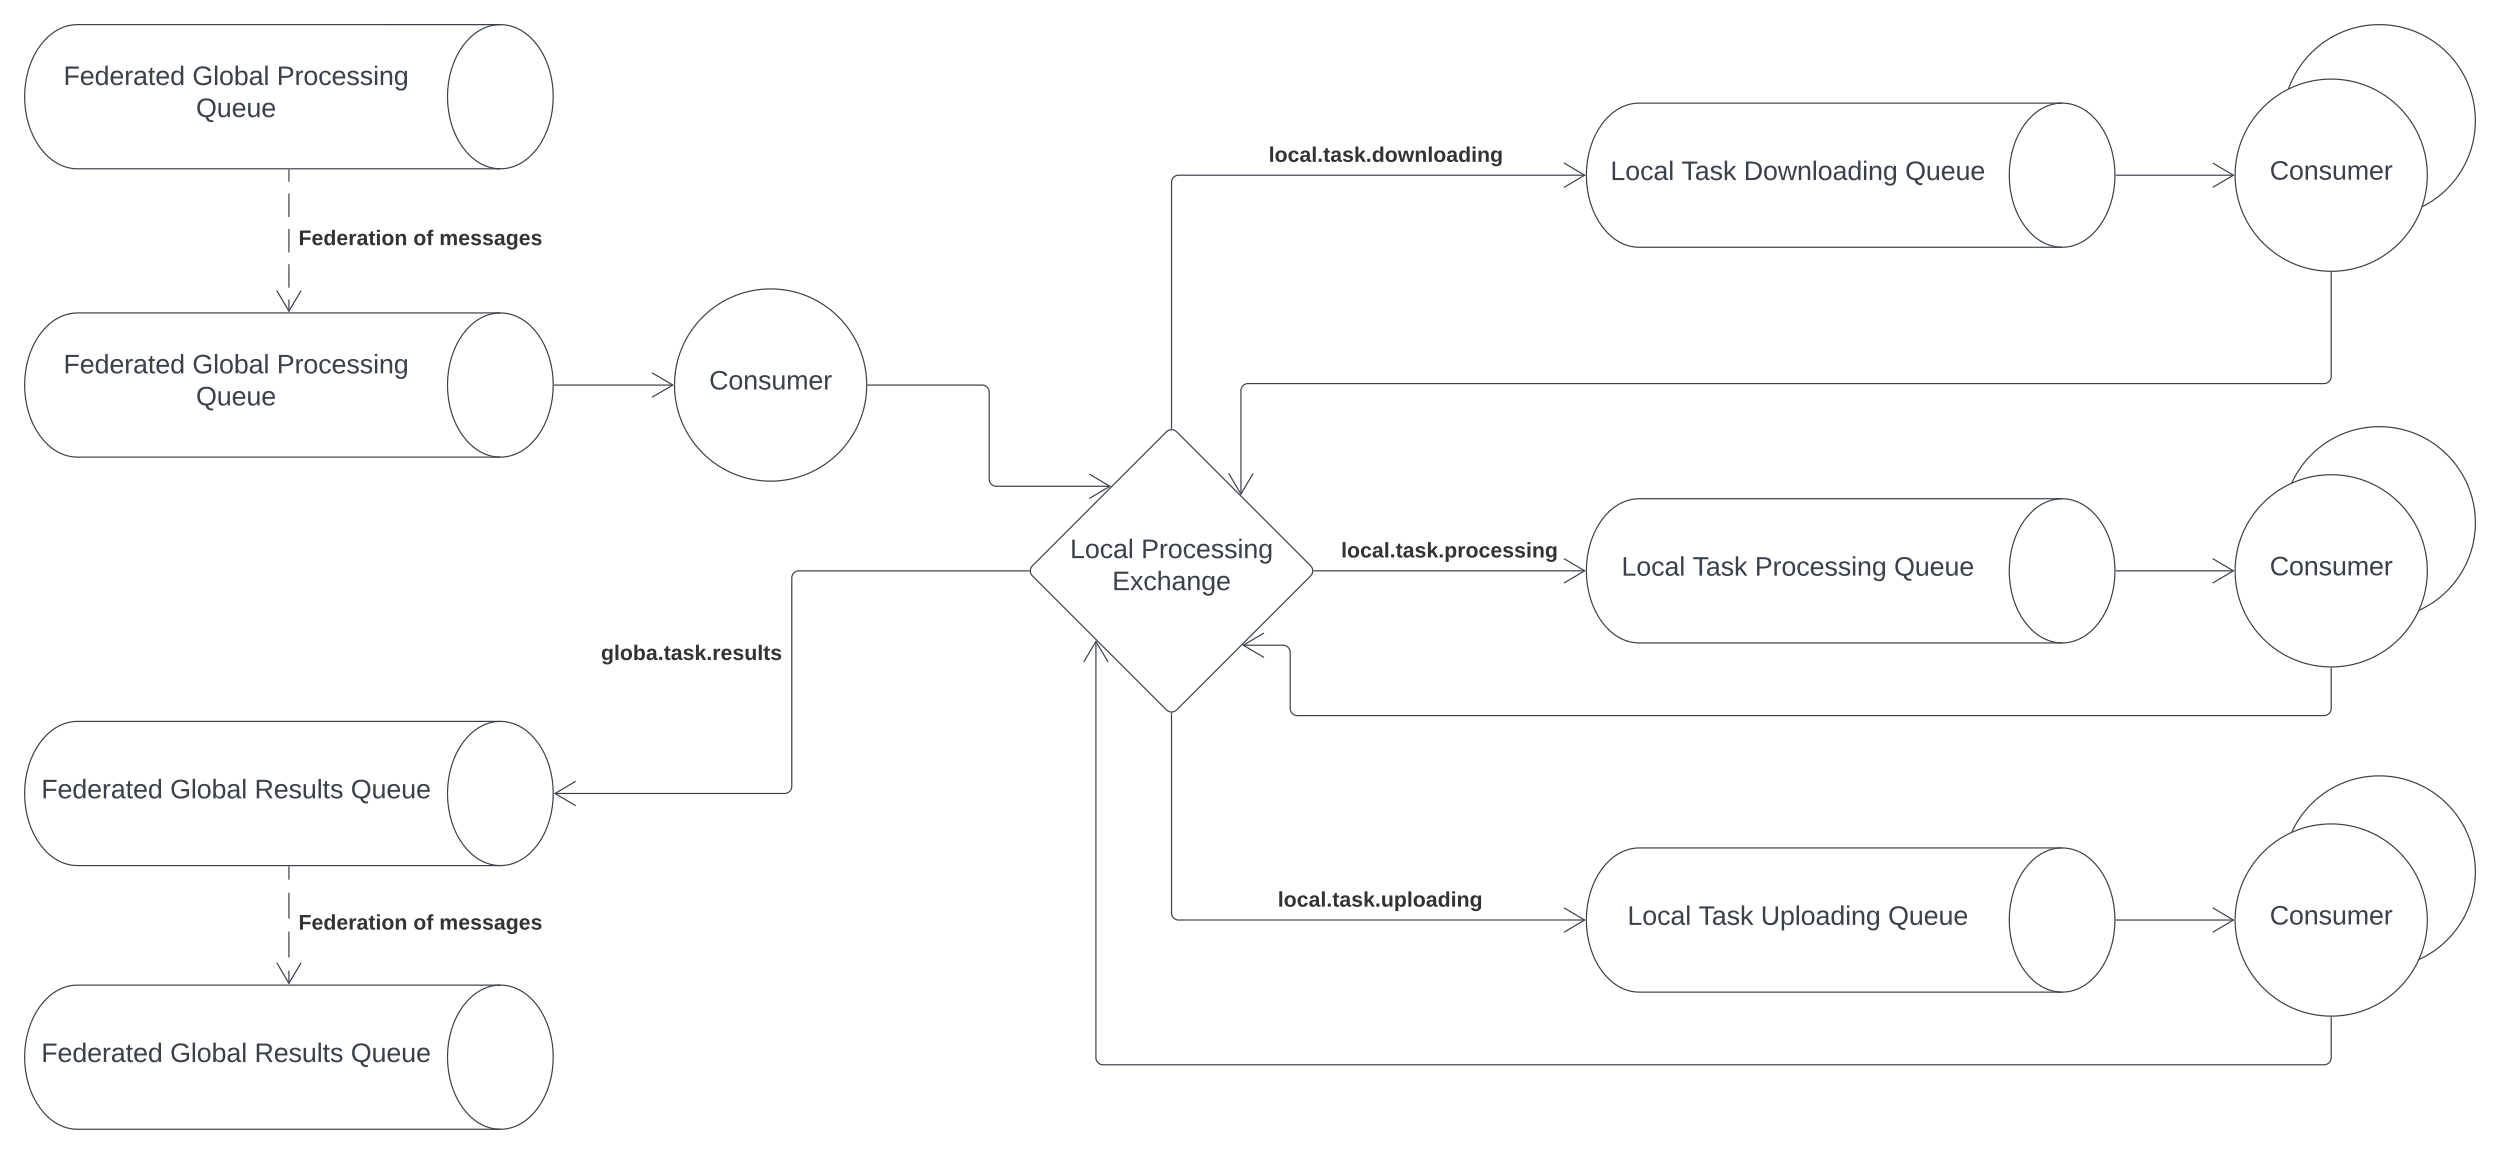 <svg xmlns="http://www.w3.org/2000/svg" xmlns:xlink="http://www.w3.org/1999/xlink" xmlns:lucid="lucid" width="2081" height="960.5"><g transform="translate(-39.5 45.833)" lucid:page-tab-id="7CizN87Hklw0"><path d="M0-500h2500v1500H0z" fill="#fff"/><path d="M2100 680c0 44.18-35.82 80-80 80s-80-35.82-80-80 35.82-80 80-80 80 35.82 80 80zM2100 389.33c0 44.2-35.82 80-80 80s-80-35.8-80-80c0-44.18 35.82-80 80-80s80 35.82 80 80zM2100 54.67c0 44.18-35.82 80-80 80s-80-35.82-80-80c0-44.2 35.82-80 80-80s80 35.8 80 80zM456-25.33c24.3 0 44 26.86 44 60 0 33.13-19.7 60-44 60H104c-24.3 0-44-26.87-44-60 0-33.14 19.7-60 44-60z" stroke="#3a414a" fill="#fff"/><path d="M456 94.67c-24.3 0-44-26.87-44-60 0-33.14 19.7-60 44-60" stroke="#3a414a" fill="none"/><use xlink:href="#a" transform="matrix(1,0,0,1,65,-20.333) translate(27.358 45.278)"/><use xlink:href="#b" transform="matrix(1,0,0,1,65,-20.333) translate(134.642 45.278)"/><use xlink:href="#c" transform="matrix(1,0,0,1,65,-20.333) translate(204.889 45.278)"/><use xlink:href="#d" transform="matrix(1,0,0,1,65,-20.333) translate(137.667 71.944)"/><path d="M456 774.17c24.3 0 44 26.86 44 60 0 33.13-19.7 60-44 60H104c-24.3 0-44-26.87-44-60 0-33.14 19.7-60 44-60z" stroke="#3a414a" fill="#fff"/><path d="M456 894.17c-24.3 0-44-26.87-44-60 0-33.14 19.7-60 44-60" stroke="#3a414a" fill="none"/><use xlink:href="#a" transform="matrix(1,0,0,1,65,779.167) translate(8.84 59.028)"/><use xlink:href="#b" transform="matrix(1,0,0,1,65,779.167) translate(116.123 59.028)"/><use xlink:href="#e" transform="matrix(1,0,0,1,65,779.167) translate(186.37 59.028)"/><use xlink:href="#d" transform="matrix(1,0,0,1,65,779.167) translate(266.494 59.028)"/><path d="M1010.42 313.58a6 6 0 0 1 8.5 0l111.5 111.5a6 6 0 0 1 0 8.5l-111.5 111.5a6 6 0 0 1-8.5 0l-111.5-111.5a6 6 0 0 1 0-8.5z" stroke="#3a414a" fill="#fff"/><use xlink:href="#f" transform="matrix(1,0,0,1,899.667,314.333) translate(30.53 104.403)"/><use xlink:href="#c" transform="matrix(1,0,0,1,899.667,314.333) translate(89.727 104.403)"/><use xlink:href="#g" transform="matrix(1,0,0,1,899.667,314.333) translate(65.622 131.069)"/><path d="M1756 40c24.3 0 44 26.86 44 60s-19.7 60-44 60h-352c-24.3 0-44-26.86-44-60s19.7-60 44-60z" stroke="#3a414a" fill="#fff"/><path d="M1756 160c-24.3 0-44-26.86-44-60s19.7-60 44-60" stroke="#3a414a" fill="none"/><use xlink:href="#f" transform="matrix(1,0,0,1,1365,45) translate(15.012 59.028)"/><use xlink:href="#h" transform="matrix(1,0,0,1,1365,45) translate(74.21 59.028)"/><use xlink:href="#i" transform="matrix(1,0,0,1,1365,45) translate(126 59.028)"/><use xlink:href="#d" transform="matrix(1,0,0,1,1365,45) translate(260.321 59.028)"/><path d="M1756 369.33c24.3 0 44 26.87 44 60 0 33.14-19.7 60-44 60h-352c-24.3 0-44-26.86-44-60 0-33.13 19.7-60 44-60z" stroke="#3a414a" fill="#fff"/><path d="M1756 489.33c-24.3 0-44-26.86-44-60 0-33.13 19.7-60 44-60" stroke="#3a414a" fill="none"/><use xlink:href="#f" transform="matrix(1,0,0,1,1365,374.333) translate(24.21 59.028)"/><use xlink:href="#h" transform="matrix(1,0,0,1,1365,374.333) translate(83.407 59.028)"/><use xlink:href="#j" transform="matrix(1,0,0,1,1365,374.333) translate(135.198 59.028)"/><use xlink:href="#d" transform="matrix(1,0,0,1,1365,374.333) translate(251.123 59.028)"/><path d="M456 554.67c24.3 0 44 26.86 44 60 0 33.13-19.7 60-44 60H104c-24.3 0-44-26.87-44-60 0-33.14 19.7-60 44-60z" stroke="#3a414a" fill="#fff"/><path d="M456 674.67c-24.3 0-44-26.87-44-60 0-33.14 19.7-60 44-60" stroke="#3a414a" fill="none"/><use xlink:href="#a" transform="matrix(1,0,0,1,65,559.667) translate(8.84 59.028)"/><use xlink:href="#b" transform="matrix(1,0,0,1,65,559.667) translate(116.123 59.028)"/><use xlink:href="#e" transform="matrix(1,0,0,1,65,559.667) translate(186.37 59.028)"/><use xlink:href="#d" transform="matrix(1,0,0,1,65,559.667) translate(266.494 59.028)"/><path d="M760.96 274.67c0 44.18-35.8 80-80 80-44.18 0-80-35.82-80-80 0-44.2 35.82-80 80-80 44.2 0 80 35.8 80 80z" stroke="#3a414a" fill="#fff"/><use xlink:href="#k" transform="matrix(1,0,0,1,605.963,199.667) translate(23.858 78.715)"/><path d="M456 214.67c24.3 0 44 26.86 44 60 0 33.13-19.7 60-44 60H104c-24.3 0-44-26.87-44-60 0-33.14 19.7-60 44-60z" stroke="#3a414a" fill="#fff"/><path d="M456 334.67c-24.3 0-44-26.87-44-60 0-33.14 19.7-60 44-60" stroke="#3a414a" fill="none"/><use xlink:href="#a" transform="matrix(1,0,0,1,65,219.667) translate(27.358 45.278)"/><use xlink:href="#b" transform="matrix(1,0,0,1,65,219.667) translate(134.642 45.278)"/><use xlink:href="#c" transform="matrix(1,0,0,1,65,219.667) translate(204.889 45.278)"/><use xlink:href="#d" transform="matrix(1,0,0,1,65,219.667) translate(137.667 71.944)"/><path d="M761.96 274.67h94.94a6 6 0 0 1 6 6v72.28a6 6 0 0 0 6 6h94.53" stroke="#3a414a" fill="none"/><path d="M761.98 275.14h-.53v-.95h.53z" stroke="#3a414a" stroke-width=".05" fill="#3a414a"/><path d="M946.14 369.13l17.22-10.18-17.22-10.18M501 274.67h98.55" stroke="#3a414a" fill="none"/><path d="M501 275.14h-.52l.02-.47-.02-.48h.53z" stroke="#3a414a" stroke-width=".05" fill="#3a414a"/><path d="M582.27 284.85l17.2-10.18-17.2-10.18M896.15 429.33H704.58a6 6 0 0 0-6 6v173.34a6 6 0 0 1-6 6H501.4" stroke="#3a414a" fill="none"/><path d="M896.65 429.33l.04.48h-.56v-.94h.55z" stroke="#3a414a" stroke-width=".05" fill="#3a414a"/><path d="M518.7 604.5l-17.22 10.17 17.22 10.18" stroke="#3a414a" fill="none"/><use xlink:href="#l" transform="matrix(1,0,0,1,539.761,489.336) translate(0 14.222)"/><path d="M1133.18 429.33h225.4" stroke="#3a414a" fill="none"/><path d="M1133.2 429.8h-.55l.03-.47-.03-.47h.55z" stroke="#3a414a" stroke-width=".05" fill="#3a414a"/><path d="M1341.3 439.5l17.22-10.17-17.22-10.18" stroke="#3a414a" fill="none"/><use xlink:href="#m" transform="matrix(1,0,0,1,1155.869,404) translate(0 14.222)"/><path d="M1014.67 310.82V106a6 6 0 0 1 6-6h337.92" stroke="#3a414a" fill="none"/><path d="M1015.14 311.35l-.47-.03-.48.03v-.55h.94z" stroke="#3a414a" stroke-width=".05" fill="#3a414a"/><path d="M1341.3 110.18l17.22-10.18-17.22-10.18" stroke="#3a414a" fill="none"/><use xlink:href="#n" transform="matrix(1,0,0,1,1095.543,74.667) translate(0 14.222)"/><path d="M2060 100c0 44.18-35.82 80-80 80s-80-35.82-80-80 35.82-80 80-80 80 35.82 80 80z" stroke="#3a414a" fill="#fff"/><use xlink:href="#k" transform="matrix(1,0,0,1,1905,25) translate(23.858 78.715)"/><path d="M1980 181v86.45a6 6 0 0 1-6 6h-895.55a6 6 0 0 0-6 6v86.05" stroke="#3a414a" fill="none"/><path d="M1980 180.5h.47v.5h-.94v-.5z" stroke="#3a414a" stroke-width=".05" fill="#3a414a"/><path d="M1062.27 348.2l10.18 17.23 10.18-17.22" stroke="#3a414a" fill="none"/><path d="M2060 429.33c0 44.2-35.82 80-80 80s-80-35.8-80-80c0-44.18 35.82-80 80-80s80 35.82 80 80z" stroke="#3a414a" fill="#fff"/><use xlink:href="#k" transform="matrix(1,0,0,1,1905,354.333) translate(23.858 78.715)"/><path d="M1801 429.33h97.6" stroke="#3a414a" fill="none"/><path d="M1801 429.8h-.52l.02-.47-.02-.47h.53z" stroke="#3a414a" stroke-width=".05" fill="#3a414a"/><path d="M1881.3 439.5l17.22-10.17-17.22-10.18M1980 510.33v33.5a6 6 0 0 1-6 6h-854.54a6 6 0 0 1-6-6v-46.58a6 6 0 0 0-6-6h-33.1" stroke="#3a414a" fill="none"/><path d="M1980 509.83h.47v.52h-.94v-.53z" stroke="#3a414a" stroke-width=".05" fill="#3a414a"/><path d="M1091.66 481.06l-17.22 10.2 17.22 10.17" stroke="#3a414a" fill="none"/><path d="M1756 660c24.3 0 44 26.86 44 60s-19.7 60-44 60h-352c-24.3 0-44-26.86-44-60s19.7-60 44-60z" stroke="#3a414a" fill="#fff"/><path d="M1756 780c-24.3 0-44-26.86-44-60s19.7-60 44-60" stroke="#3a414a" fill="none"/><use xlink:href="#f" transform="matrix(1,0,0,1,1365,665) translate(29.179 59.028)"/><use xlink:href="#h" transform="matrix(1,0,0,1,1365,665) translate(88.377 59.028)"/><use xlink:href="#o" transform="matrix(1,0,0,1,1365,665) translate(140.167 59.028)"/><use xlink:href="#d" transform="matrix(1,0,0,1,1365,665) translate(246.154 59.028)"/><path d="M1014.67 547.85V714a6 6 0 0 0 6 6h337.92" stroke="#3a414a" fill="none"/><path d="M1014.67 547.35l.47-.04v.56h-.95v-.55z" stroke="#3a414a" stroke-width=".05" fill="#3a414a"/><path d="M1341.3 730.18l17.22-10.18-17.22-10.18" stroke="#3a414a" fill="none"/><g><use xlink:href="#p" transform="matrix(1,0,0,1,1103.134,694.667) translate(0 14.222)"/></g><path d="M2060 720c0 44.18-35.82 80-80 80s-80-35.82-80-80 35.82-80 80-80 80 35.82 80 80z" stroke="#3a414a" fill="#fff"/><g><use xlink:href="#k" transform="matrix(1,0,0,1,1905,645) translate(23.858 78.715)"/></g><path d="M1801 720h97.6" stroke="#3a414a" fill="none"/><path d="M1801 720.48h-.52l.02-.48-.02-.48h.53z" stroke="#3a414a" stroke-width=".05" fill="#3a414a"/><path d="M1881.3 730.18l17.22-10.18-17.22-10.18M1980 801v33.5a6 6 0 0 1-6 6H957.74a6 6 0 0 1-6-6V488.02" stroke="#3a414a" fill="none"/><path d="M1980 800.5h.47v.5h-.94v-.5z" stroke="#3a414a" stroke-width=".05" fill="#3a414a"/><path d="M961.92 505.3l-10.18-17.2-10.18 17.2M1801 100h97.6" stroke="#3a414a" fill="none"/><path d="M1801 100.47h-.52l.02-.47-.02-.47h.53z" stroke="#3a414a" stroke-width=".05" fill="#3a414a"/><path d="M1881.3 110.18l17.22-10.18-17.22-10.18M280 95.67v9.8m0 9.8v19.6m0 9.8v19.6m0 9.8v19.6m0 9.8v9.8" stroke="#3a414a" fill="none"/><path d="M280.48 95.68h-.96v-.5h.96z" stroke="#3a414a" stroke-width=".05" fill="#3a414a"/><path d="M269.82 195.97l10.18 17.2 10.18-17.2" stroke="#3a414a" fill="none"/><g><use xlink:href="#q" transform="matrix(1,0,0,1,288,144) translate(0 14.222)"/><use xlink:href="#r" transform="matrix(1,0,0,1,288,144) translate(95.556 14.222)"/><use xlink:href="#s" transform="matrix(1,0,0,1,288,144) translate(117.185 14.222)"/></g><path d="M280 675.67v10.8m0 10.77v21.58m0 10.8v21.56m0 10.8v10.78" stroke="#3a414a" fill="none"/><path d="M280.48 675.68h-.96v-.5h.96z" stroke="#3a414a" stroke-width=".05" fill="#3a414a"/><path d="M269.82 755.47l10.18 17.2 10.18-17.2" stroke="#3a414a" fill="none"/><g><use xlink:href="#q" transform="matrix(1,0,0,1,288,713.75) translate(0 14.222)"/><use xlink:href="#r" transform="matrix(1,0,0,1,288,713.75) translate(95.556 14.222)"/><use xlink:href="#s" transform="matrix(1,0,0,1,288,713.75) translate(117.185 14.222)"/></g><defs><path fill="#3a414a" d="M63-220v92h138v28H63V0H30v-248h175v28H63" id="t"/><path fill="#3a414a" d="M100-194c63 0 86 42 84 106H49c0 40 14 67 53 68 26 1 43-12 49-29l28 8c-11 28-37 45-77 45C44 4 14-33 15-96c1-61 26-98 85-98zm52 81c6-60-76-77-97-28-3 7-6 17-6 28h103" id="u"/><path fill="#3a414a" d="M85-194c31 0 48 13 60 33l-1-100h32l1 261h-30c-2-10 0-23-3-31C134-8 116 4 85 4 32 4 16-35 15-94c0-66 23-100 70-100zm9 24c-40 0-46 34-46 75 0 40 6 74 45 74 42 0 51-32 51-76 0-42-9-74-50-73" id="v"/><path fill="#3a414a" d="M114-163C36-179 61-72 57 0H25l-1-190h30c1 12-1 29 2 39 6-27 23-49 58-41v29" id="w"/><path fill="#3a414a" d="M141-36C126-15 110 5 73 4 37 3 15-17 15-53c-1-64 63-63 125-63 3-35-9-54-41-54-24 1-41 7-42 31l-33-3c5-37 33-52 76-52 45 0 72 20 72 64v82c-1 20 7 32 28 27v20c-31 9-61-2-59-35zM48-53c0 20 12 33 32 33 41-3 63-29 60-74-43 2-92-5-92 41" id="x"/><path fill="#3a414a" d="M59-47c-2 24 18 29 38 22v24C64 9 27 4 27-40v-127H5v-23h24l9-43h21v43h35v23H59v120" id="y"/><g id="a"><use transform="matrix(0.062,0,0,0.062,0,0)" xlink:href="#t"/><use transform="matrix(0.062,0,0,0.062,13.519,0)" xlink:href="#u"/><use transform="matrix(0.062,0,0,0.062,25.864,0)" xlink:href="#v"/><use transform="matrix(0.062,0,0,0.062,38.21,0)" xlink:href="#u"/><use transform="matrix(0.062,0,0,0.062,50.556,0)" xlink:href="#w"/><use transform="matrix(0.062,0,0,0.062,57.901,0)" xlink:href="#x"/><use transform="matrix(0.062,0,0,0.062,70.247,0)" xlink:href="#y"/><use transform="matrix(0.062,0,0,0.062,76.42,0)" xlink:href="#u"/><use transform="matrix(0.062,0,0,0.062,88.765,0)" xlink:href="#v"/></g><path fill="#3a414a" d="M143 4C61 4 22-44 18-125c-5-107 100-154 193-111 17 8 29 25 37 43l-32 9c-13-25-37-40-76-40-61 0-88 39-88 99 0 61 29 100 91 101 35 0 62-11 79-27v-45h-74v-28h105v86C228-13 192 4 143 4" id="z"/><path fill="#3a414a" d="M24 0v-261h32V0H24" id="A"/><path fill="#3a414a" d="M100-194c62-1 85 37 85 99 1 63-27 99-86 99S16-35 15-95c0-66 28-99 85-99zM99-20c44 1 53-31 53-75 0-43-8-75-51-75s-53 32-53 75 10 74 51 75" id="B"/><path fill="#3a414a" d="M115-194c53 0 69 39 70 98 0 66-23 100-70 100C84 3 66-7 56-30L54 0H23l1-261h32v101c10-23 28-34 59-34zm-8 174c40 0 45-34 45-75 0-40-5-75-45-74-42 0-51 32-51 76 0 43 10 73 51 73" id="C"/><g id="b"><use transform="matrix(0.062,0,0,0.062,0,0)" xlink:href="#z"/><use transform="matrix(0.062,0,0,0.062,17.284,0)" xlink:href="#A"/><use transform="matrix(0.062,0,0,0.062,22.16,0)" xlink:href="#B"/><use transform="matrix(0.062,0,0,0.062,34.506,0)" xlink:href="#C"/><use transform="matrix(0.062,0,0,0.062,46.852,0)" xlink:href="#x"/><use transform="matrix(0.062,0,0,0.062,59.198,0)" xlink:href="#A"/></g><path fill="#3a414a" d="M30-248c87 1 191-15 191 75 0 78-77 80-158 76V0H30v-248zm33 125c57 0 124 11 124-50 0-59-68-47-124-48v98" id="D"/><path fill="#3a414a" d="M96-169c-40 0-48 33-48 73s9 75 48 75c24 0 41-14 43-38l32 2c-6 37-31 61-74 61-59 0-76-41-82-99-10-93 101-131 147-64 4 7 5 14 7 22l-32 3c-4-21-16-35-41-35" id="E"/><path fill="#3a414a" d="M135-143c-3-34-86-38-87 0 15 53 115 12 119 90S17 21 10-45l28-5c4 36 97 45 98 0-10-56-113-15-118-90-4-57 82-63 122-42 12 7 21 19 24 35" id="F"/><path fill="#3a414a" d="M24-231v-30h32v30H24zM24 0v-190h32V0H24" id="G"/><path fill="#3a414a" d="M117-194c89-4 53 116 60 194h-32v-121c0-31-8-49-39-48C34-167 62-67 57 0H25l-1-190h30c1 10-1 24 2 32 11-22 29-35 61-36" id="H"/><path fill="#3a414a" d="M177-190C167-65 218 103 67 71c-23-6-38-20-44-43l32-5c15 47 100 32 89-28v-30C133-14 115 1 83 1 29 1 15-40 15-95c0-56 16-97 71-98 29-1 48 16 59 35 1-10 0-23 2-32h30zM94-22c36 0 50-32 50-73 0-42-14-75-50-75-39 0-46 34-46 75s6 73 46 73" id="I"/><g id="c"><use transform="matrix(0.062,0,0,0.062,0,0)" xlink:href="#D"/><use transform="matrix(0.062,0,0,0.062,14.815,0)" xlink:href="#w"/><use transform="matrix(0.062,0,0,0.062,22.16,0)" xlink:href="#B"/><use transform="matrix(0.062,0,0,0.062,34.506,0)" xlink:href="#E"/><use transform="matrix(0.062,0,0,0.062,45.617,0)" xlink:href="#u"/><use transform="matrix(0.062,0,0,0.062,57.963,0)" xlink:href="#F"/><use transform="matrix(0.062,0,0,0.062,69.074,0)" xlink:href="#F"/><use transform="matrix(0.062,0,0,0.062,80.185,0)" xlink:href="#G"/><use transform="matrix(0.062,0,0,0.062,85.062,0)" xlink:href="#H"/><use transform="matrix(0.062,0,0,0.062,97.407,0)" xlink:href="#I"/></g><path fill="#3a414a" d="M140-251c81 0 123 46 123 126C263-53 228-8 163 1c7 30 30 48 69 40v23c-55 16-95-15-103-61C56-3 17-48 17-125c0-80 42-126 123-126zm0 227c63 0 89-41 89-101s-29-99-89-99c-61 0-89 39-89 99S79-25 140-24" id="J"/><path fill="#3a414a" d="M84 4C-5 8 30-112 23-190h32v120c0 31 7 50 39 49 72-2 45-101 50-169h31l1 190h-30c-1-10 1-25-2-33-11 22-28 36-60 37" id="K"/><g id="d"><use transform="matrix(0.062,0,0,0.062,0,0)" xlink:href="#J"/><use transform="matrix(0.062,0,0,0.062,17.284,0)" xlink:href="#K"/><use transform="matrix(0.062,0,0,0.062,29.63,0)" xlink:href="#u"/><use transform="matrix(0.062,0,0,0.062,41.975,0)" xlink:href="#K"/><use transform="matrix(0.062,0,0,0.062,54.321,0)" xlink:href="#u"/></g><path fill="#3a414a" d="M233-177c-1 41-23 64-60 70L243 0h-38l-65-103H63V0H30v-248c88 3 205-21 203 71zM63-129c60-2 137 13 137-47 0-61-80-42-137-45v92" id="L"/><g id="e"><use transform="matrix(0.062,0,0,0.062,0,0)" xlink:href="#L"/><use transform="matrix(0.062,0,0,0.062,15.988,0)" xlink:href="#u"/><use transform="matrix(0.062,0,0,0.062,28.333,0)" xlink:href="#F"/><use transform="matrix(0.062,0,0,0.062,39.444,0)" xlink:href="#K"/><use transform="matrix(0.062,0,0,0.062,51.79,0)" xlink:href="#A"/><use transform="matrix(0.062,0,0,0.062,56.667,0)" xlink:href="#y"/><use transform="matrix(0.062,0,0,0.062,62.84,0)" xlink:href="#F"/></g><path fill="#3a414a" d="M30 0v-248h33v221h125V0H30" id="M"/><g id="f"><use transform="matrix(0.062,0,0,0.062,0,0)" xlink:href="#M"/><use transform="matrix(0.062,0,0,0.062,12.346,0)" xlink:href="#B"/><use transform="matrix(0.062,0,0,0.062,24.691,0)" xlink:href="#E"/><use transform="matrix(0.062,0,0,0.062,35.802,0)" xlink:href="#x"/><use transform="matrix(0.062,0,0,0.062,48.148,0)" xlink:href="#A"/></g><path fill="#3a414a" d="M30 0v-248h187v28H63v79h144v27H63v87h162V0H30" id="N"/><path fill="#3a414a" d="M141 0L90-78 38 0H4l68-98-65-92h35l48 74 47-74h35l-64 92 68 98h-35" id="O"/><path fill="#3a414a" d="M106-169C34-169 62-67 57 0H25v-261h32l-1 103c12-21 28-36 61-36 89 0 53 116 60 194h-32v-121c2-32-8-49-39-48" id="P"/><g id="g"><use transform="matrix(0.062,0,0,0.062,0,0)" xlink:href="#N"/><use transform="matrix(0.062,0,0,0.062,14.815,0)" xlink:href="#O"/><use transform="matrix(0.062,0,0,0.062,25.926,0)" xlink:href="#E"/><use transform="matrix(0.062,0,0,0.062,37.037,0)" xlink:href="#P"/><use transform="matrix(0.062,0,0,0.062,49.383,0)" xlink:href="#x"/><use transform="matrix(0.062,0,0,0.062,61.728,0)" xlink:href="#H"/><use transform="matrix(0.062,0,0,0.062,74.074,0)" xlink:href="#I"/><use transform="matrix(0.062,0,0,0.062,86.42,0)" xlink:href="#u"/></g><path fill="#3a414a" d="M127-220V0H93v-220H8v-28h204v28h-85" id="Q"/><path fill="#3a414a" d="M143 0L79-87 56-68V0H24v-261h32v163l83-92h37l-77 82L181 0h-38" id="R"/><g id="h"><use transform="matrix(0.062,0,0,0.062,0,0)" xlink:href="#Q"/><use transform="matrix(0.062,0,0,0.062,11.049,0)" xlink:href="#x"/><use transform="matrix(0.062,0,0,0.062,23.395,0)" xlink:href="#F"/><use transform="matrix(0.062,0,0,0.062,34.506,0)" xlink:href="#R"/></g><path fill="#3a414a" d="M30-248c118-7 216 8 213 122C240-48 200 0 122 0H30v-248zM63-27c89 8 146-16 146-99s-60-101-146-95v194" id="S"/><path fill="#3a414a" d="M206 0h-36l-40-164L89 0H53L-1-190h32L70-26l43-164h34l41 164 42-164h31" id="T"/><g id="i"><use transform="matrix(0.062,0,0,0.062,0,0)" xlink:href="#S"/><use transform="matrix(0.062,0,0,0.062,15.988,0)" xlink:href="#B"/><use transform="matrix(0.062,0,0,0.062,28.333,0)" xlink:href="#T"/><use transform="matrix(0.062,0,0,0.062,44.321,0)" xlink:href="#H"/><use transform="matrix(0.062,0,0,0.062,56.667,0)" xlink:href="#A"/><use transform="matrix(0.062,0,0,0.062,61.543,0)" xlink:href="#B"/><use transform="matrix(0.062,0,0,0.062,73.889,0)" xlink:href="#x"/><use transform="matrix(0.062,0,0,0.062,86.235,0)" xlink:href="#v"/><use transform="matrix(0.062,0,0,0.062,98.58,0)" xlink:href="#G"/><use transform="matrix(0.062,0,0,0.062,103.457,0)" xlink:href="#H"/><use transform="matrix(0.062,0,0,0.062,115.802,0)" xlink:href="#I"/></g><g id="j"><use transform="matrix(0.062,0,0,0.062,0,0)" xlink:href="#D"/><use transform="matrix(0.062,0,0,0.062,14.815,0)" xlink:href="#w"/><use transform="matrix(0.062,0,0,0.062,22.16,0)" xlink:href="#B"/><use transform="matrix(0.062,0,0,0.062,34.506,0)" xlink:href="#E"/><use transform="matrix(0.062,0,0,0.062,45.617,0)" xlink:href="#u"/><use transform="matrix(0.062,0,0,0.062,57.963,0)" xlink:href="#F"/><use transform="matrix(0.062,0,0,0.062,69.074,0)" xlink:href="#F"/><use transform="matrix(0.062,0,0,0.062,80.185,0)" xlink:href="#G"/><use transform="matrix(0.062,0,0,0.062,85.062,0)" xlink:href="#H"/><use transform="matrix(0.062,0,0,0.062,97.407,0)" xlink:href="#I"/></g><path fill="#3a414a" d="M212-179c-10-28-35-45-73-45-59 0-87 40-87 99 0 60 29 101 89 101 43 0 62-24 78-52l27 14C228-24 195 4 139 4 59 4 22-46 18-125c-6-104 99-153 187-111 19 9 31 26 39 46" id="U"/><path fill="#3a414a" d="M210-169c-67 3-38 105-44 169h-31v-121c0-29-5-50-35-48C34-165 62-65 56 0H25l-1-190h30c1 10-1 24 2 32 10-44 99-50 107 0 11-21 27-35 58-36 85-2 47 119 55 194h-31v-121c0-29-5-49-35-48" id="V"/><g id="k"><use transform="matrix(0.062,0,0,0.062,0,0)" xlink:href="#U"/><use transform="matrix(0.062,0,0,0.062,15.988,0)" xlink:href="#B"/><use transform="matrix(0.062,0,0,0.062,28.333,0)" xlink:href="#H"/><use transform="matrix(0.062,0,0,0.062,40.679,0)" xlink:href="#F"/><use transform="matrix(0.062,0,0,0.062,51.79,0)" xlink:href="#K"/><use transform="matrix(0.062,0,0,0.062,64.136,0)" xlink:href="#V"/><use transform="matrix(0.062,0,0,0.062,82.593,0)" xlink:href="#u"/><use transform="matrix(0.062,0,0,0.062,94.938,0)" xlink:href="#w"/></g><path fill="#333" d="M195-6C206 82 75 100 31 46c-4-6-6-13-8-21l49-6c3 16 16 24 34 25 40 0 42-37 40-79-11 22-30 35-61 35-53 0-70-43-70-97 0-56 18-96 73-97 30 0 46 14 59 34l2-30h47zm-90-29c32 0 41-27 41-63 0-35-9-62-40-62-32 0-39 29-40 63 0 36 9 62 39 62" id="W"/><path fill="#333" d="M25 0v-261h50V0H25" id="X"/><path fill="#333" d="M110-194c64 0 96 36 96 99 0 64-35 99-97 99-61 0-95-36-95-99 0-62 34-99 96-99zm-1 164c35 0 45-28 45-65 0-40-10-65-43-65-34 0-45 26-45 65 0 36 10 65 43 65" id="Y"/><path fill="#333" d="M135-194c52 0 70 43 70 98 0 56-19 99-73 100-30 1-46-15-58-35L72 0H24l1-261h50v104c11-23 29-37 60-37zM114-30c31 0 40-27 40-66 0-37-7-63-39-63s-41 28-41 65c0 36 8 64 40 64" id="Z"/><path fill="#333" d="M133-34C117-15 103 5 69 4 32 3 11-16 11-54c-1-60 55-63 116-61 1-26-3-47-28-47-18 1-26 9-28 27l-52-2c7-38 36-58 82-57s74 22 75 68l1 82c-1 14 12 18 25 15v27c-30 8-71 5-69-32zm-48 3c29 0 43-24 42-57-32 0-66-3-65 30 0 17 8 27 23 27" id="aa"/><path fill="#333" d="M24 0v-54h51V0H24" id="ab"/><path fill="#333" d="M115-3C79 11 28 4 28-45v-112H4v-33h27l15-45h31v45h36v33H77v99c-1 23 16 31 38 25v30" id="ac"/><path fill="#333" d="M137-138c1-29-70-34-71-4 15 46 118 7 119 86 1 83-164 76-172 9l43-7c4 19 20 25 44 25 33 8 57-30 24-41C81-84 22-81 20-136c-2-80 154-74 161-7" id="ad"/><path fill="#333" d="M147 0L96-86 75-71V0H25v-261h50v150l67-79h53l-66 74L201 0h-54" id="ae"/><path fill="#333" d="M135-150c-39-12-60 13-60 57V0H25l-1-190h47c2 13-1 29 3 40 6-28 27-53 61-41v41" id="af"/><path fill="#333" d="M185-48c-13 30-37 53-82 52C43 2 14-33 14-96s30-98 90-98c62 0 83 45 84 108H66c0 31 8 55 39 56 18 0 30-7 34-22zm-45-69c5-46-57-63-70-21-2 6-4 13-4 21h74" id="ag"/><path fill="#333" d="M85 4C-2 5 27-109 22-190h50c7 57-23 150 33 157 60-5 35-97 40-157h50l1 190h-47c-2-12 1-28-3-38-12 25-28 42-61 42" id="ah"/><g id="l"><use transform="matrix(0.049,0,0,0.049,0,0)" xlink:href="#W"/><use transform="matrix(0.049,0,0,0.049,10.815,0)" xlink:href="#X"/><use transform="matrix(0.049,0,0,0.049,15.753,0)" xlink:href="#Y"/><use transform="matrix(0.049,0,0,0.049,26.568,0)" xlink:href="#Z"/><use transform="matrix(0.049,0,0,0.049,37.383,0)" xlink:href="#aa"/><use transform="matrix(0.049,0,0,0.049,47.259,0)" xlink:href="#ab"/><use transform="matrix(0.049,0,0,0.049,52.198,0)" xlink:href="#ac"/><use transform="matrix(0.049,0,0,0.049,58.074,0)" xlink:href="#aa"/><use transform="matrix(0.049,0,0,0.049,67.951,0)" xlink:href="#ad"/><use transform="matrix(0.049,0,0,0.049,77.827,0)" xlink:href="#ae"/><use transform="matrix(0.049,0,0,0.049,87.704,0)" xlink:href="#ab"/><use transform="matrix(0.049,0,0,0.049,92.642,0)" xlink:href="#af"/><use transform="matrix(0.049,0,0,0.049,99.556,0)" xlink:href="#ag"/><use transform="matrix(0.049,0,0,0.049,109.432,0)" xlink:href="#ad"/><use transform="matrix(0.049,0,0,0.049,119.309,0)" xlink:href="#ah"/><use transform="matrix(0.049,0,0,0.049,130.123,0)" xlink:href="#X"/><use transform="matrix(0.049,0,0,0.049,135.062,0)" xlink:href="#ac"/><use transform="matrix(0.049,0,0,0.049,140.938,0)" xlink:href="#ad"/></g><path fill="#333" d="M190-63c-7 42-38 67-86 67-59 0-84-38-90-98-12-110 154-137 174-36l-49 2c-2-19-15-32-35-32-30 0-35 28-38 64-6 74 65 87 74 30" id="ai"/><path fill="#333" d="M135-194c53 0 70 44 70 98 0 56-19 98-73 100-31 1-45-17-59-34 3 33 2 69 2 105H25l-1-265h48c2 10 0 23 3 31 11-24 29-35 60-35zM114-30c33 0 39-31 40-66 0-38-9-64-40-64-56 0-55 130 0 130" id="aj"/><path fill="#333" d="M25-224v-37h50v37H25zM25 0v-190h50V0H25" id="ak"/><path fill="#333" d="M135-194c87-1 58 113 63 194h-50c-7-57 23-157-34-157-59 0-34 97-39 157H25l-1-190h47c2 12-1 28 3 38 12-26 28-41 61-42" id="al"/><g id="m"><use transform="matrix(0.049,0,0,0.049,0,0)" xlink:href="#X"/><use transform="matrix(0.049,0,0,0.049,4.938,0)" xlink:href="#Y"/><use transform="matrix(0.049,0,0,0.049,15.753,0)" xlink:href="#ai"/><use transform="matrix(0.049,0,0,0.049,25.63,0)" xlink:href="#aa"/><use transform="matrix(0.049,0,0,0.049,35.506,0)" xlink:href="#X"/><use transform="matrix(0.049,0,0,0.049,40.444,0)" xlink:href="#ab"/><use transform="matrix(0.049,0,0,0.049,45.383,0)" xlink:href="#ac"/><use transform="matrix(0.049,0,0,0.049,51.259,0)" xlink:href="#aa"/><use transform="matrix(0.049,0,0,0.049,61.136,0)" xlink:href="#ad"/><use transform="matrix(0.049,0,0,0.049,71.012,0)" xlink:href="#ae"/><use transform="matrix(0.049,0,0,0.049,80.889,0)" xlink:href="#ab"/><use transform="matrix(0.049,0,0,0.049,85.827,0)" xlink:href="#aj"/><use transform="matrix(0.049,0,0,0.049,96.642,0)" xlink:href="#af"/><use transform="matrix(0.049,0,0,0.049,103.556,0)" xlink:href="#Y"/><use transform="matrix(0.049,0,0,0.049,114.37,0)" xlink:href="#ai"/><use transform="matrix(0.049,0,0,0.049,124.247,0)" xlink:href="#ag"/><use transform="matrix(0.049,0,0,0.049,134.123,0)" xlink:href="#ad"/><use transform="matrix(0.049,0,0,0.049,144,0)" xlink:href="#ad"/><use transform="matrix(0.049,0,0,0.049,153.877,0)" xlink:href="#ak"/><use transform="matrix(0.049,0,0,0.049,158.815,0)" xlink:href="#al"/><use transform="matrix(0.049,0,0,0.049,169.63,0)" xlink:href="#W"/></g><path fill="#333" d="M88-194c31-1 46 15 58 34l-1-101h50l1 261h-48c-2-10 0-23-3-31C134-8 116 4 84 4 32 4 16-41 15-95c0-56 19-97 73-99zm17 164c33 0 40-30 41-66 1-37-9-64-41-64s-38 30-39 65c0 43 13 65 39 65" id="am"/><path fill="#333" d="M231 0h-52l-39-155L100 0H48L-1-190h46L77-45c9-52 24-97 36-145h53l37 145 32-145h46" id="an"/><g id="n"><use transform="matrix(0.049,0,0,0.049,0,0)" xlink:href="#X"/><use transform="matrix(0.049,0,0,0.049,4.938,0)" xlink:href="#Y"/><use transform="matrix(0.049,0,0,0.049,15.753,0)" xlink:href="#ai"/><use transform="matrix(0.049,0,0,0.049,25.63,0)" xlink:href="#aa"/><use transform="matrix(0.049,0,0,0.049,35.506,0)" xlink:href="#X"/><use transform="matrix(0.049,0,0,0.049,40.444,0)" xlink:href="#ab"/><use transform="matrix(0.049,0,0,0.049,45.383,0)" xlink:href="#ac"/><use transform="matrix(0.049,0,0,0.049,51.259,0)" xlink:href="#aa"/><use transform="matrix(0.049,0,0,0.049,61.136,0)" xlink:href="#ad"/><use transform="matrix(0.049,0,0,0.049,71.012,0)" xlink:href="#ae"/><use transform="matrix(0.049,0,0,0.049,80.889,0)" xlink:href="#ab"/><use transform="matrix(0.049,0,0,0.049,85.827,0)" xlink:href="#am"/><use transform="matrix(0.049,0,0,0.049,96.642,0)" xlink:href="#Y"/><use transform="matrix(0.049,0,0,0.049,107.457,0)" xlink:href="#an"/><use transform="matrix(0.049,0,0,0.049,121.284,0)" xlink:href="#al"/><use transform="matrix(0.049,0,0,0.049,132.099,0)" xlink:href="#X"/><use transform="matrix(0.049,0,0,0.049,137.037,0)" xlink:href="#Y"/><use transform="matrix(0.049,0,0,0.049,147.852,0)" xlink:href="#aa"/><use transform="matrix(0.049,0,0,0.049,157.728,0)" xlink:href="#am"/><use transform="matrix(0.049,0,0,0.049,168.543,0)" xlink:href="#ak"/><use transform="matrix(0.049,0,0,0.049,173.481,0)" xlink:href="#al"/><use transform="matrix(0.049,0,0,0.049,184.296,0)" xlink:href="#W"/></g><path fill="#3a414a" d="M232-93c-1 65-40 97-104 97C67 4 28-28 28-90v-158h33c8 89-33 224 67 224 102 0 64-133 71-224h33v155" id="ao"/><path fill="#3a414a" d="M115-194c55 1 70 41 70 98S169 2 115 4C84 4 66-9 55-30l1 105H24l-1-265h31l2 30c10-21 28-34 59-34zm-8 174c40 0 45-34 45-75s-6-73-45-74c-42 0-51 32-51 76 0 43 10 73 51 73" id="ap"/><g id="o"><use transform="matrix(0.062,0,0,0.062,0,0)" xlink:href="#ao"/><use transform="matrix(0.062,0,0,0.062,15.988,0)" xlink:href="#ap"/><use transform="matrix(0.062,0,0,0.062,28.333,0)" xlink:href="#A"/><use transform="matrix(0.062,0,0,0.062,33.21,0)" xlink:href="#B"/><use transform="matrix(0.062,0,0,0.062,45.556,0)" xlink:href="#x"/><use transform="matrix(0.062,0,0,0.062,57.901,0)" xlink:href="#v"/><use transform="matrix(0.062,0,0,0.062,70.247,0)" xlink:href="#G"/><use transform="matrix(0.062,0,0,0.062,75.123,0)" xlink:href="#H"/><use transform="matrix(0.062,0,0,0.062,87.469,0)" xlink:href="#I"/></g><g id="p"><use transform="matrix(0.049,0,0,0.049,0,0)" xlink:href="#X"/><use transform="matrix(0.049,0,0,0.049,4.938,0)" xlink:href="#Y"/><use transform="matrix(0.049,0,0,0.049,15.753,0)" xlink:href="#ai"/><use transform="matrix(0.049,0,0,0.049,25.63,0)" xlink:href="#aa"/><use transform="matrix(0.049,0,0,0.049,35.506,0)" xlink:href="#X"/><use transform="matrix(0.049,0,0,0.049,40.444,0)" xlink:href="#ab"/><use transform="matrix(0.049,0,0,0.049,45.383,0)" xlink:href="#ac"/><use transform="matrix(0.049,0,0,0.049,51.259,0)" xlink:href="#aa"/><use transform="matrix(0.049,0,0,0.049,61.136,0)" xlink:href="#ad"/><use transform="matrix(0.049,0,0,0.049,71.012,0)" xlink:href="#ae"/><use transform="matrix(0.049,0,0,0.049,80.889,0)" xlink:href="#ab"/><use transform="matrix(0.049,0,0,0.049,85.827,0)" xlink:href="#ah"/><use transform="matrix(0.049,0,0,0.049,96.642,0)" xlink:href="#aj"/><use transform="matrix(0.049,0,0,0.049,107.457,0)" xlink:href="#X"/><use transform="matrix(0.049,0,0,0.049,112.395,0)" xlink:href="#Y"/><use transform="matrix(0.049,0,0,0.049,123.21,0)" xlink:href="#aa"/><use transform="matrix(0.049,0,0,0.049,133.086,0)" xlink:href="#am"/><use transform="matrix(0.049,0,0,0.049,143.901,0)" xlink:href="#ak"/><use transform="matrix(0.049,0,0,0.049,148.84,0)" xlink:href="#al"/><use transform="matrix(0.049,0,0,0.049,159.654,0)" xlink:href="#W"/></g><path fill="#333" d="M76-208v77h127v40H76V0H24v-248h183v40H76" id="aq"/><g id="q"><use transform="matrix(0.049,0,0,0.049,0,0)" xlink:href="#aq"/><use transform="matrix(0.049,0,0,0.049,10.815,0)" xlink:href="#ag"/><use transform="matrix(0.049,0,0,0.049,20.691,0)" xlink:href="#am"/><use transform="matrix(0.049,0,0,0.049,31.506,0)" xlink:href="#ag"/><use transform="matrix(0.049,0,0,0.049,41.383,0)" xlink:href="#af"/><use transform="matrix(0.049,0,0,0.049,48.296,0)" xlink:href="#aa"/><use transform="matrix(0.049,0,0,0.049,58.173,0)" xlink:href="#ac"/><use transform="matrix(0.049,0,0,0.049,64.049,0)" xlink:href="#ak"/><use transform="matrix(0.049,0,0,0.049,68.988,0)" xlink:href="#Y"/><use transform="matrix(0.049,0,0,0.049,79.802,0)" xlink:href="#al"/></g><path fill="#333" d="M121-226c-27-7-43 5-38 36h38v33H83V0H34v-157H6v-33h28c-9-59 32-81 87-68v32" id="ar"/><g id="r"><use transform="matrix(0.049,0,0,0.049,0,0)" xlink:href="#Y"/><use transform="matrix(0.049,0,0,0.049,10.815,0)" xlink:href="#ar"/></g><path fill="#333" d="M220-157c-53 9-28 100-34 157h-49v-107c1-27-5-49-29-50C55-147 81-57 75 0H25l-1-190h47c2 12-1 28 3 38 10-53 101-56 108 0 13-22 24-43 59-42 82 1 51 116 57 194h-49v-107c-1-25-5-48-29-50" id="as"/><g id="s"><use transform="matrix(0.049,0,0,0.049,0,0)" xlink:href="#as"/><use transform="matrix(0.049,0,0,0.049,15.802,0)" xlink:href="#ag"/><use transform="matrix(0.049,0,0,0.049,25.679,0)" xlink:href="#ad"/><use transform="matrix(0.049,0,0,0.049,35.556,0)" xlink:href="#ad"/><use transform="matrix(0.049,0,0,0.049,45.432,0)" xlink:href="#aa"/><use transform="matrix(0.049,0,0,0.049,55.309,0)" xlink:href="#W"/><use transform="matrix(0.049,0,0,0.049,66.123,0)" xlink:href="#ag"/><use transform="matrix(0.049,0,0,0.049,76,0)" xlink:href="#ad"/></g></defs></g></svg>